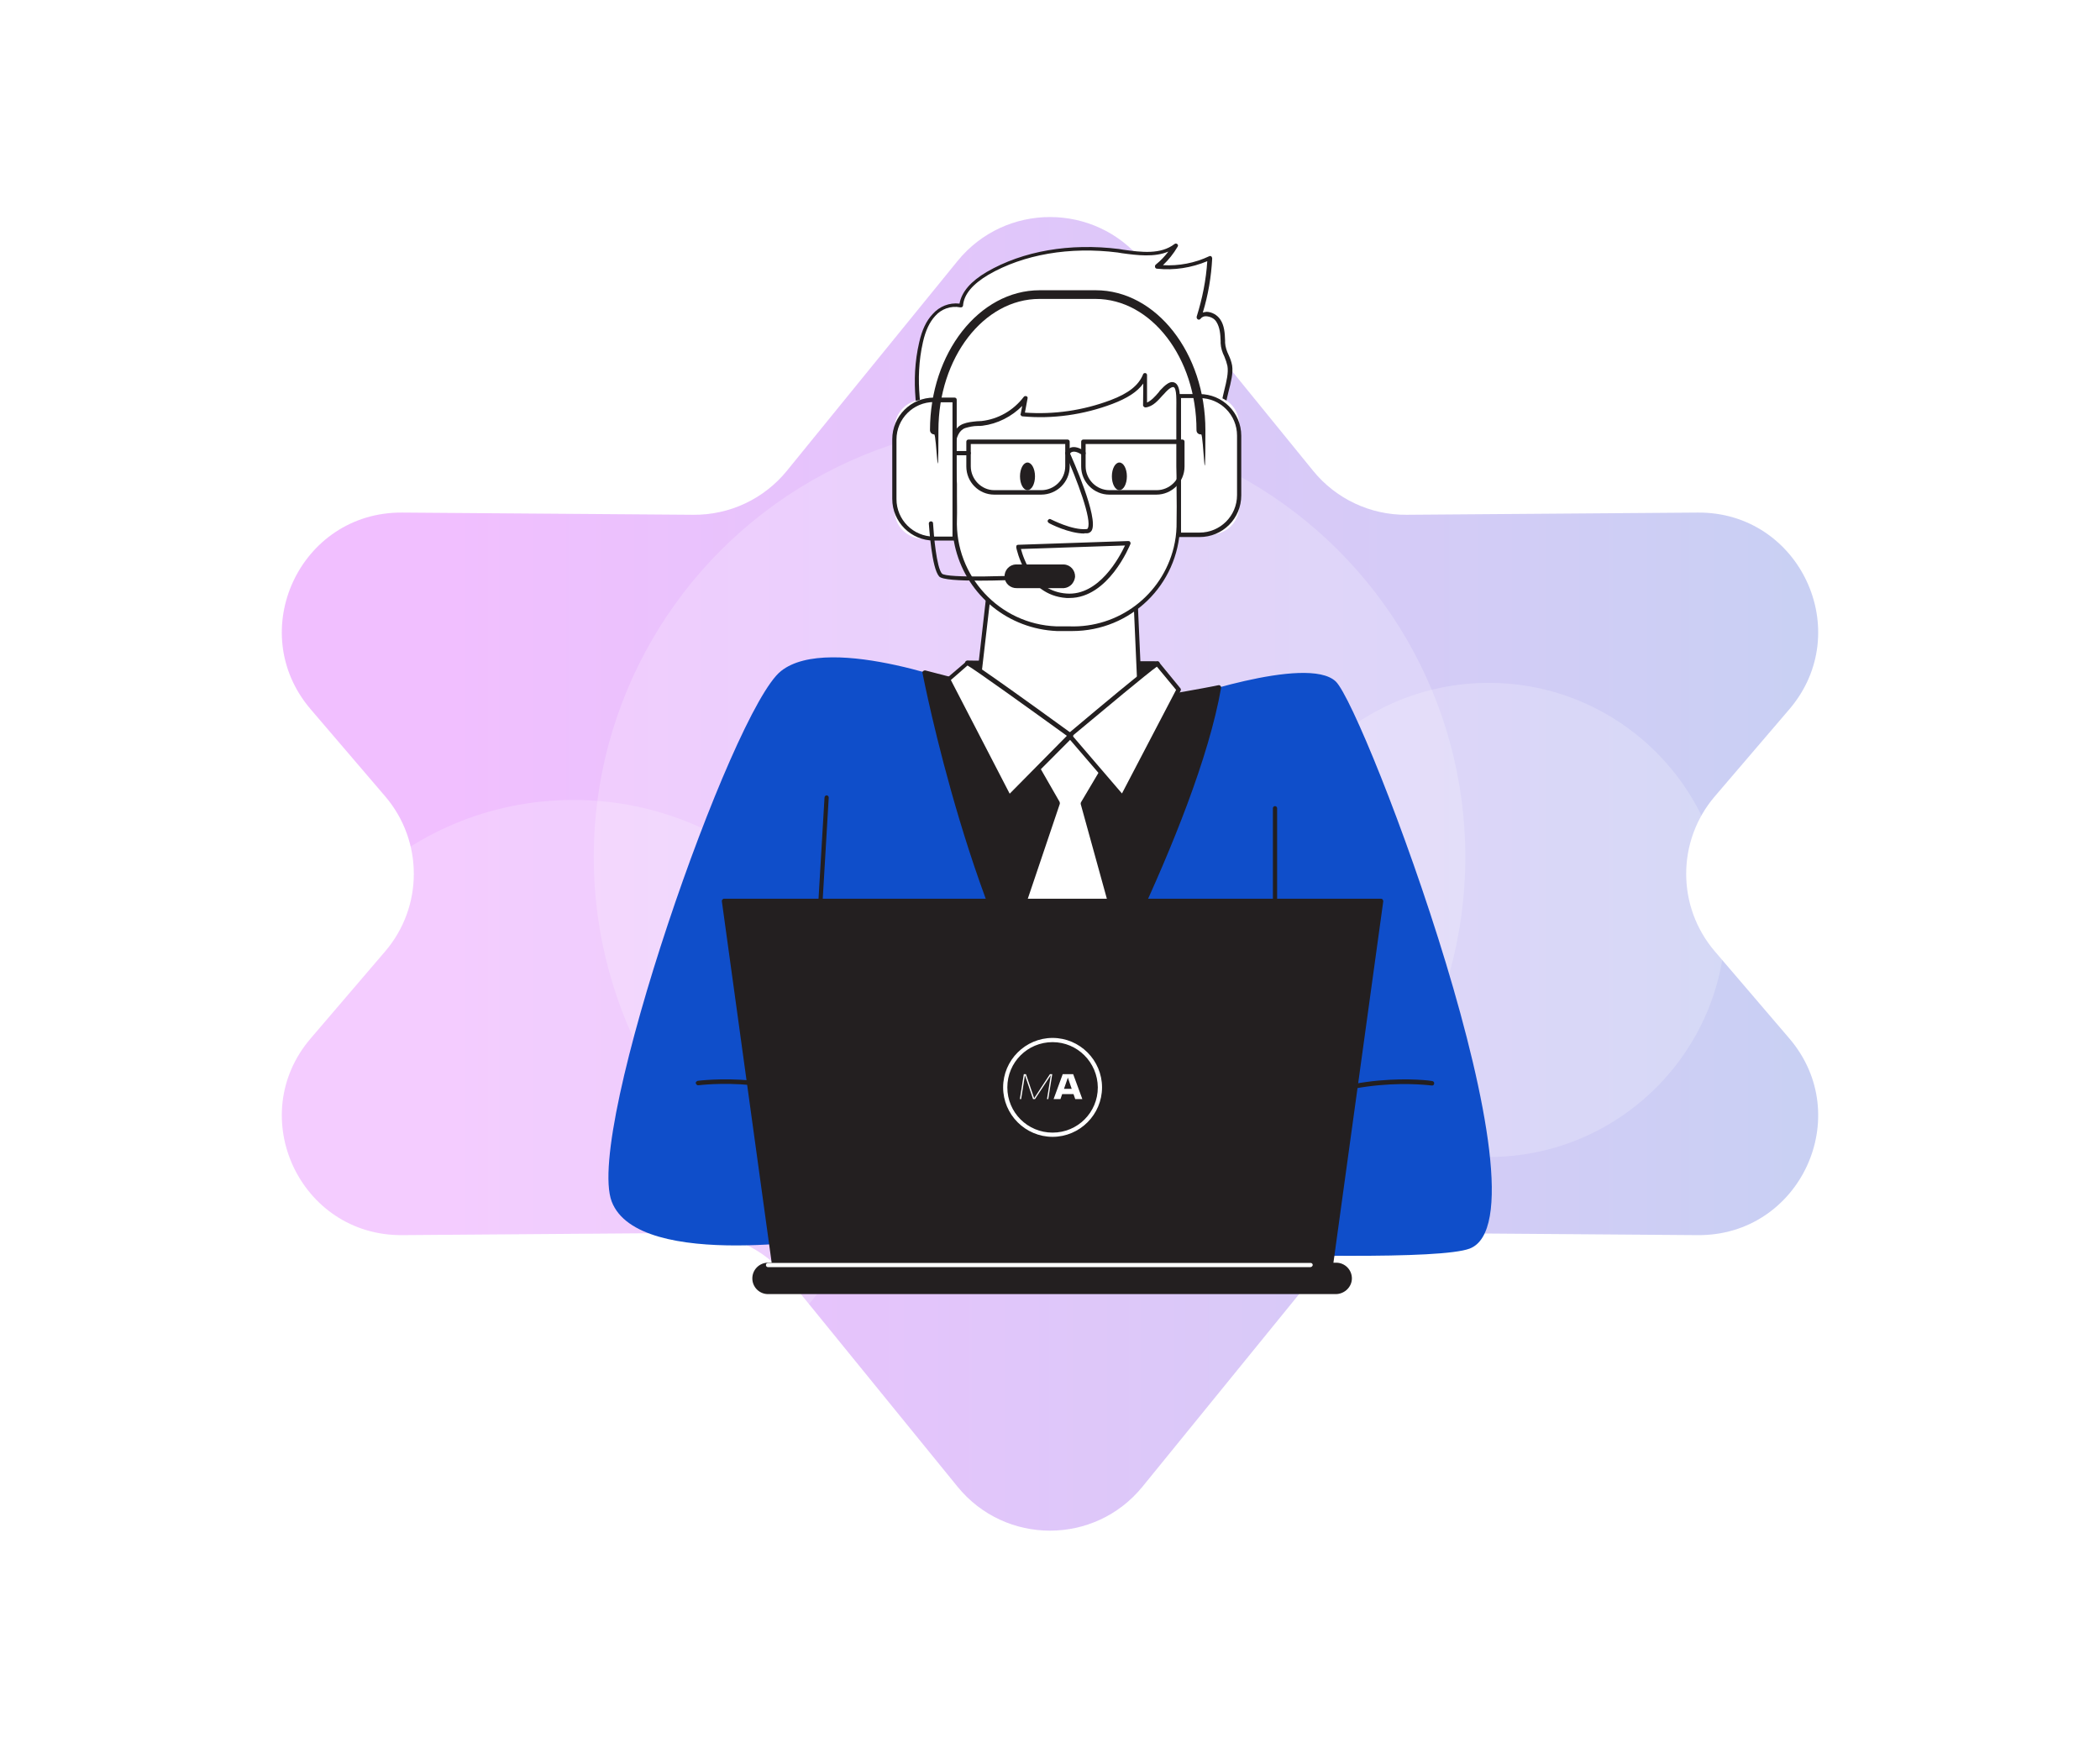 <svg width="1240" height="1032" viewBox="0 0 1240 1032" fill="none" xmlns="http://www.w3.org/2000/svg">
<g filter="url(#filter0_f_115_470)">
<path d="M565.392 154.134C593.562 119.503 646.438 119.503 674.608 154.134L775.366 278.003C788.851 294.582 809.138 304.137 830.508 303.975L1002.53 302.671C1062.89 302.213 1095.79 372.961 1056.55 418.825L1012.56 470.235C990.016 496.581 990.016 535.419 1012.56 561.765L1056.55 613.175C1095.79 659.039 1062.89 729.787 1002.53 729.329L830.508 728.025C809.138 727.863 788.851 737.418 775.366 753.997L674.608 877.866C646.438 912.497 593.562 912.497 565.392 877.866L464.634 753.997C451.149 737.418 430.862 727.863 409.492 728.025L237.472 729.329C177.111 729.787 144.209 659.039 183.453 613.175L227.442 561.765C249.984 535.419 249.984 496.581 227.442 470.235L183.453 418.825C144.209 372.961 177.111 302.213 237.472 302.671L409.492 303.975C430.862 304.137 451.149 294.582 464.634 278.003L565.392 154.134Z" fill="url(#paint0_linear_115_470)" fill-opacity="0.25"/>
</g>
<ellipse cx="338.496" cy="653.807" rx="181.337" ry="181.447" fill="white" fill-opacity="0.2"/>
<ellipse cx="607.911" cy="506.057" rx="257.326" ry="256.618" fill="white" fill-opacity="0.2"/>
<ellipse cx="879.053" cy="543.211" rx="139.889" ry="139.974" fill="white" fill-opacity="0.2"/>
<path d="M575.574 406.667C575.574 406.667 490.042 373.174 461.117 396.287C432.191 419.262 345.276 667.69 361.192 709.486C377.108 751.145 496.962 730.108 496.962 730.108C496.962 730.108 833.551 750.038 867.736 737.305C918.806 718.067 805.733 418.57 788.71 402.377C771.686 386.322 694.044 413.864 694.044 413.864" fill="#0F4ECA"/>
<path d="M504.989 661.323C504.851 661.323 504.436 661.323 504.297 661.185C464.3 633.782 412.953 640.84 412.4 640.84C411.708 640.978 411.154 640.425 410.877 639.733C410.601 639.041 411.293 638.487 411.985 638.21C412.538 638.21 464.992 630.875 505.82 658.832C506.373 659.247 506.512 659.939 506.235 660.631C505.82 661.046 505.543 661.185 505.128 661.185L504.989 661.323Z" fill="#231F20"/>
<path d="M752.864 661.323C752.449 661.323 752.172 661.185 751.757 660.77C751.342 660.216 751.342 659.524 751.895 658.97C792.862 631.014 845.177 638.072 845.731 638.349C846.423 638.487 846.976 639.041 846.838 639.871C846.699 640.702 846.146 641.117 845.315 640.978C844.762 640.978 793.415 633.782 753.418 661.323C753.418 661.323 753.279 661.462 752.864 661.462V661.323Z" fill="#231F20"/>
<path d="M479.109 624.37C478.417 624.37 477.863 623.678 477.863 623.125L486.859 470.885C486.859 470.193 487.551 469.639 488.105 469.639C488.797 469.639 489.35 470.331 489.35 470.885L480.354 623.125C480.354 623.817 479.801 624.37 479.109 624.37Z" fill="#231F20"/>
<path d="M752.864 624.37C752.172 624.37 751.618 623.817 751.618 623.125V477.251C751.618 476.559 752.172 476.006 752.864 476.006C753.556 476.006 754.109 476.559 754.109 477.251V623.125C754.109 623.817 753.556 624.37 752.864 624.37Z" fill="#231F20"/>
<path d="M545.956 397.118C545.956 397.118 575.158 550.465 630.38 623.125C630.38 623.125 705.116 489.292 719.648 405.975C719.648 405.975 663.042 416.77 642.006 417.186C620.969 417.601 546.094 397.256 546.094 397.256L545.956 397.118Z" fill="#231F20"/>
<path d="M630.242 624.37C629.827 624.37 629.55 624.232 629.135 623.817C574.605 551.849 544.987 398.778 544.711 397.394C544.572 396.979 544.711 396.426 545.126 396.287C545.541 395.872 545.818 395.872 546.371 395.872C547.063 396.01 620.554 415.802 641.591 415.802H642.006C662.627 415.663 718.818 404.868 719.51 404.591C719.925 404.591 720.479 404.591 720.617 405.006C721.032 405.422 721.032 405.698 721.032 406.114C706.639 488.738 632.318 622.433 631.626 623.678C631.487 624.094 630.934 624.37 630.38 624.37H630.242ZM547.617 398.778C551.215 416.909 580.141 553.094 630.242 620.634C638.823 604.718 703.871 484.586 717.987 407.498C707.884 409.297 660.967 418.154 642.006 418.293H641.591C622.076 418.293 559.935 401.962 547.617 398.778Z" fill="#231F20"/>
<path d="M612.665 453.862L624.567 474.345L594.811 562.506L630.241 623.125L662.765 559.876L639.237 474.622L651.555 453.862L632.041 434.209L612.665 453.862Z" fill="white"/>
<path d="M630.241 624.37C629.826 624.37 629.273 624.232 629.134 623.817L593.704 563.474C593.565 563.059 593.565 562.782 593.565 562.367L623.183 474.622L611.696 454.554C611.281 454 611.557 453.446 611.834 453.031L631.072 433.655C631.21 433.24 631.625 433.24 632.041 433.24C632.456 433.24 632.733 433.378 633.009 433.655L652.524 453.031C652.939 453.446 653.077 454.138 652.662 454.692L640.621 475.175L664.011 559.876V560.845L631.487 623.955C631.349 624.094 630.933 624.509 630.38 624.509L630.241 624.37ZM596.195 562.506L630.241 620.218L661.52 559.461L638.13 474.76C638.13 474.345 638.13 474.068 638.269 473.791L650.171 453.723L632.041 435.87L614.325 453.723L625.674 473.514C625.813 473.93 625.813 474.206 625.813 474.622L596.195 562.367V562.506Z" fill="#231F20"/>
<path d="M571.145 391.443L683.664 391.858L681.588 434.762H602.285L563.671 416.355L571.145 391.443Z" fill="#231F20"/>
<path d="M681.588 436.008H602.285C602.146 436.008 601.87 436.008 601.731 435.87L563.118 417.462C562.564 417.047 562.149 416.494 562.426 415.94L569.899 391.028C570.038 390.474 570.591 390.059 571.145 390.059L683.526 390.474C684.217 390.474 684.771 391.028 684.771 391.72L682.695 434.624C682.695 435.316 682.142 435.87 681.45 435.87L681.588 436.008ZM602.423 433.517H680.342L682.142 393.104L572.114 392.689L565.194 415.525L602.423 433.378V433.517Z" fill="#231F20"/>
<path d="M712.866 282.384C718.956 269.098 720.478 251.244 722.97 236.989C724.077 230.622 727.398 222.18 726.43 215.537C725.738 210.97 722.831 207.371 722.416 202.25C722.278 197.683 722.278 192.701 719.648 189.102C717.018 185.504 710.929 183.566 708.161 187.303C711.759 175.954 713.974 164.052 714.527 152.15C704.839 156.578 694.044 158.378 683.387 157.27C687.539 153.81 691.276 149.658 694.182 144.814C684.91 151.734 671.9 149.52 660.413 148.136C633.84 144.814 606.16 148.136 583.047 161.422C575.574 165.574 568.238 172.079 567.27 180.66C561.595 179.138 555.229 181.906 551.215 186.334C547.34 190.902 544.849 196.438 543.742 202.25C535.853 236.02 548.724 265.084 552.184 298.577C577.234 300.099 602.285 302.175 627.474 301.898C647.542 301.483 702.071 306.05 712.866 282.384Z" fill="white"/>
<path d="M648.095 303.421C644.22 303.421 640.622 303.421 637.3 303.282H627.612C607.129 303.698 586.507 302.175 566.439 300.93L552.184 299.961C551.63 299.961 551.077 299.407 551.077 298.854C549.97 288.058 548.032 277.678 545.818 267.575C541.389 245.846 537.375 225.363 542.773 202.112C544.434 194.777 546.925 189.518 550.662 185.504C554.675 180.937 560.488 178.584 566.578 179.276C567.823 172.356 573.221 166.128 582.632 160.592C604.084 148.136 631.764 143.43 660.69 147.029L663.181 147.444C674.114 148.966 685.325 150.35 693.49 144.122C694.044 143.707 694.598 143.707 695.151 144.122C695.705 144.538 695.705 145.23 695.29 145.783C692.937 149.797 690.03 153.395 686.709 156.578C695.982 157.132 705.531 155.333 713.974 151.319C714.666 150.904 715.496 151.319 715.634 152.011C715.634 152.15 715.773 152.426 715.773 152.565C715.219 163.36 713.42 174.155 710.237 184.535C710.929 184.397 711.898 184.12 712.59 184.12C715.634 184.258 718.679 185.919 720.478 188.549C722.97 192.147 723.246 196.714 723.385 201.143V202.389C723.523 204.742 724.354 207.371 725.461 209.586C726.43 211.662 727.122 213.599 727.537 215.814C728.229 220.381 726.845 225.64 725.461 231.038C724.907 233.39 724.354 235.605 723.938 237.681C723.523 240.172 722.97 243.217 722.693 245.846C720.894 258.302 718.818 272.419 713.974 283.353C705.808 301.483 673.007 303.421 648.234 303.421H648.095ZM629.826 300.653H637.162C659.998 301.068 702.625 301.622 711.621 281.83C716.326 271.174 718.541 257.334 720.202 245.154C720.617 242.248 721.17 239.48 721.447 236.989C721.862 234.774 722.416 232.56 722.97 230.207C724.215 225.225 725.461 220.104 724.769 216.09C724.354 214.291 723.8 212.492 722.97 210.554C721.724 208.063 720.894 205.434 720.755 202.666V201.42C720.617 197.406 720.34 193.393 718.264 190.071C717.018 187.995 714.804 187.026 712.451 186.75C710.929 186.611 709.683 187.165 708.853 188.272C708.438 188.826 707.607 188.964 707.054 188.41C706.638 187.995 706.5 187.442 706.638 186.888C709.96 176.231 712.174 165.298 712.866 154.226C703.594 158.101 693.352 159.762 683.11 158.654C682.418 158.654 681.865 157.962 682.003 157.132C682.003 156.717 682.142 156.578 682.557 156.163C685.325 153.949 687.678 151.458 689.892 148.551C681.726 152.011 671.623 150.766 662.489 149.52L659.998 149.105C631.626 145.506 604.361 150.212 583.601 162.253C574.328 167.789 569.207 173.74 568.654 180.383C568.654 181.075 567.962 181.629 567.131 181.49H566.993C561.457 180.383 555.782 182.459 552.184 186.611C548.862 190.21 546.51 195.192 544.987 201.974C539.866 224.394 543.88 244.739 548.032 266.33C550.108 276.156 552.046 286.259 553.153 296.916L566.301 297.885C586.23 299.13 606.852 300.653 627.335 300.238L630.103 300.791L629.826 300.653Z" fill="#231F20"/>
<path d="M575.573 422.306C575.573 422.306 596.472 432.963 632.041 434.209C667.748 435.454 673.699 425.766 673.699 425.766L672.73 406.529L670.654 362.102L668.855 320.582L587.337 317.676L583.462 351.446L582.217 362.379L575.435 422.168L575.573 422.306Z" fill="white"/>
<path d="M638.131 435.731C636.331 435.731 634.117 435.731 632.041 435.593C596.334 434.347 575.159 423.69 575.02 423.552C574.467 423.414 574.328 422.86 574.328 422.306L586.231 317.814C586.231 317.122 586.923 316.707 587.476 316.707L668.994 319.475C669.686 319.475 670.239 320.029 670.239 320.721L674.945 425.766C674.945 425.905 674.945 426.32 674.807 426.458C674.391 427.012 668.717 435.731 638.131 435.731ZM576.819 421.614C580.833 423.414 600.763 431.856 632.041 432.963C662.766 434.07 670.931 426.874 672.454 425.351L667.887 321.828L588.722 319.06L576.819 421.614Z" fill="#231F20"/>
<path d="M692.937 227.439C696.951 227.854 695.843 239.203 695.843 245.154V275.326C695.843 287.228 696.258 299.13 695.843 311.033C695.705 315.185 695.151 319.475 694.182 323.627C687.262 352.553 660.966 372.482 631.349 371.375H624.014C596.195 370.268 572.529 351.03 565.47 324.181C563.948 318.368 563.394 312.417 563.671 306.466C563.81 299.546 563.671 292.626 563.671 285.567C563.671 278.509 559.104 255.396 569.346 251.382C572.667 250.137 576.266 250.275 579.726 249.722C589.967 248.476 599.24 243.078 605.468 234.913L603.807 244.601C621.661 246.262 639.653 243.632 656.399 237.404C664.565 234.359 673.007 229.515 676.467 221.488L676.052 239.342C680.204 238.788 683.249 234.913 686.155 231.73C689.062 228.546 691.276 227.162 692.798 227.301L692.937 227.439Z" fill="white"/>
<path d="M633.563 372.621H624.014C595.642 371.375 571.56 351.999 564.363 324.596C562.841 318.783 562.149 312.694 562.287 306.466C562.426 301.898 562.287 297.193 562.287 292.626V285.706C562.287 283.906 562.149 281.692 561.872 278.924C560.903 268.267 559.658 253.735 568.792 250.275C571.283 249.306 574.051 249.03 576.819 248.753C577.788 248.753 578.619 248.614 579.587 248.614C589.414 247.507 598.41 242.386 604.499 234.359C604.915 233.806 605.468 233.806 606.022 233.944C606.575 234.082 606.991 234.636 606.714 235.466L605.191 243.632C622.353 244.878 639.515 242.386 655.707 236.297C666.364 232.283 672.315 227.578 674.945 221.073C675.083 220.381 676.052 220.104 676.606 220.381C677.159 220.658 677.298 221.073 677.298 221.626V237.681C679.789 236.574 682.003 234.221 684.218 231.591L684.91 230.622C688.231 227.024 690.584 225.363 692.522 225.64C697.089 226.194 696.951 234.221 696.674 241.418V274.91C696.674 278.924 696.674 282.799 696.812 286.813C696.812 294.702 696.951 302.729 696.812 310.618C695.843 345.356 667.61 372.621 633.148 372.621H633.563ZM603.669 239.618C597.441 245.985 588.999 250.275 580.141 251.382C579.172 251.521 578.342 251.521 577.235 251.521C574.743 251.521 572.252 252.074 569.899 252.766C562.564 255.534 563.671 269.098 564.64 278.786C564.779 281.554 565.055 283.906 565.055 285.706V292.626C565.055 297.193 565.194 301.898 565.055 306.466C563.81 340.097 590.106 368.607 623.737 369.853H631.349C660.413 370.96 686.155 351.446 693.075 323.212C694.044 319.198 694.598 315.046 694.736 311.033C694.875 303.144 694.875 295.117 694.736 287.228C694.736 283.214 694.736 279.339 694.598 275.326V241.694C694.598 237.542 695.013 228.685 692.799 228.546C692.245 228.546 690.723 228.685 687.263 232.698L686.571 233.39C683.803 236.435 680.896 240.034 676.467 240.587C675.775 240.587 675.222 240.172 674.945 239.48C674.945 239.342 675.083 226.47 675.083 226.47C671.485 231.453 665.534 235.19 656.815 238.511C639.93 244.878 621.661 247.507 603.807 245.846C603.392 245.846 603.115 245.708 602.839 245.293C602.562 244.878 602.423 244.739 602.7 244.324L603.669 239.342V239.618Z" fill="#231F20"/>
<path d="M630.657 267.575C630.657 267.575 651.14 312.97 642.006 313.801C632.871 314.631 620.139 307.711 620.139 307.711" fill="white"/>
<path d="M640.345 315.046C631.211 315.046 619.862 309.234 619.308 308.818C618.755 308.403 618.339 307.711 618.755 307.158C619.17 306.604 619.862 306.189 620.415 306.604C620.554 306.604 633.01 313.247 641.591 312.417C642.006 312.417 642.144 312.278 642.283 312.002C645.051 307.296 635.639 282.522 629.135 268.129C628.719 267.437 629.135 266.606 629.827 266.468C630.519 266.053 631.349 266.468 631.487 267.022C633.287 271.035 648.787 305.774 644.635 313.247C644.082 314.216 642.975 314.908 641.867 314.908C641.452 314.908 640.899 314.908 640.207 314.908L640.345 315.046Z" fill="#231F20"/>
<path d="M606.713 289.442C609.159 289.442 611.142 285.787 611.142 281.277C611.142 276.767 609.159 273.111 606.713 273.111C604.268 273.111 602.285 276.767 602.285 281.277C602.285 285.787 604.268 289.442 606.713 289.442Z" fill="#231F20"/>
<path d="M660.966 289.442C663.412 289.442 665.395 285.787 665.395 281.277C665.395 276.767 663.412 273.111 660.966 273.111C658.52 273.111 656.538 276.767 656.538 281.277C656.538 285.787 658.52 289.442 660.966 289.442Z" fill="#231F20"/>
<path d="M683.664 391.858C682.003 391.858 631.625 434.209 631.625 434.209L662.904 470.608L696.12 406.944L683.664 391.72V391.858Z" fill="white"/>
<path d="M662.765 472.13C662.35 472.13 662.073 471.992 661.797 471.715L630.518 435.316C630.38 435.178 630.103 434.762 630.103 434.347C630.103 433.932 630.241 433.655 630.518 433.378C681.311 390.613 682.833 390.613 683.387 390.613C683.941 390.613 684.079 390.751 684.356 391.028L696.95 406.39C697.365 406.806 697.365 407.359 697.089 407.913L663.873 471.3C663.734 471.715 663.319 471.854 662.765 471.992V472.13ZM633.286 434.486L662.489 468.532L694.459 407.359L683.11 393.658C678.128 397.118 651.555 419.262 633.148 434.624L633.286 434.486Z" fill="#231F20"/>
<path d="M571.145 391.443C572.805 391.443 632.041 434.209 632.041 434.209L595.78 470.608L559.796 401.131L571.145 391.443Z" fill="white"/>
<path d="M595.919 472.13H595.78C595.365 472.13 595.088 471.715 594.811 471.438L558.827 401.962C558.689 401.408 558.689 400.854 559.243 400.301L570.591 390.613C570.73 390.474 571.145 390.198 571.56 390.198C572.114 390.198 573.636 390.198 633.148 433.378C633.563 433.517 633.702 433.932 633.702 434.347C633.702 434.762 633.563 435.039 633.287 435.454L597.026 471.854C596.611 471.992 596.334 472.269 595.919 472.269V472.13ZM561.457 401.546L596.195 468.67L629.965 434.486C608.098 418.708 576.404 395.872 571.283 392.966L561.457 401.546Z" fill="#231F20"/>
<path d="M631.487 353.106H629.688C605.33 351.446 600.209 323.627 600.07 323.35C600.07 322.935 600.07 322.658 600.209 322.243C600.347 321.828 600.762 321.69 601.177 321.69L666.225 319.475C666.641 319.475 667.194 319.614 667.333 320.029C667.471 320.444 667.748 320.721 667.471 321.274C666.917 322.52 654.461 353.106 631.487 353.106ZM602.838 324.181C604.361 329.717 610.45 349.093 629.688 350.477C648.926 351.999 661.105 328.886 664.288 322.105L602.838 324.181Z" fill="#231F20"/>
<path d="M544.849 236.158H563.671V318.091H544.849C535.714 318.091 528.241 310.618 528.241 301.483V253.043C528.241 243.77 535.576 236.158 544.849 236.158Z" fill="white"/>
<path d="M563.671 319.198H551.492C537.929 319.198 526.857 308.265 526.857 294.563V259.41C526.857 245.846 537.791 234.774 551.492 234.774H563.671C564.363 234.774 564.917 235.328 564.917 236.02V317.953C564.917 318.645 564.363 319.198 563.671 319.198ZM551.492 237.404C539.313 237.404 529.348 247.23 529.348 259.548V294.702C529.348 306.881 539.175 316.846 551.492 316.846H562.426V237.542H551.492V237.404Z" fill="#231F20"/>
<path d="M715.081 315.738H696.258V233.806H715.081C724.215 233.806 731.689 241.279 731.689 250.414V298.992C731.689 308.126 724.215 315.6 715.081 315.6V315.738Z" fill="white"/>
<path d="M708.299 317.122H696.12C695.428 317.122 694.875 316.569 694.875 315.877V233.944C694.875 233.252 695.428 232.698 696.12 232.698H708.299C721.862 232.698 732.935 243.632 732.935 257.334V292.487C732.935 306.189 722.001 317.122 708.299 317.122ZM697.366 314.493H708.299C720.478 314.493 730.443 304.666 730.443 292.349V257.195C730.443 245.016 720.617 235.051 708.299 235.051H697.366V314.354V314.493Z" fill="#231F20"/>
<path d="M708.991 256.503C707.469 256.503 706.5 255.396 706.5 254.012C706.5 211.246 679.789 176.508 646.85 176.508H613.772C580.833 176.508 554.122 211.246 554.122 254.012C554.122 296.778 553.014 256.503 551.63 256.503C550.246 256.503 549.139 255.396 549.139 254.012C549.139 208.478 578.203 171.387 613.91 171.387H646.988C682.695 171.387 711.759 208.478 711.759 254.012C711.759 299.546 710.652 256.503 709.268 256.503H708.991Z" fill="#231F20"/>
<path d="M578.48 342.865C566.301 342.865 556.198 342.311 554.537 340.374C550.108 335.391 548.724 311.863 548.447 309.095C548.447 308.403 549.001 307.85 549.693 307.85C550.385 307.85 550.938 308.265 550.938 308.957C551.354 316.154 553.014 335.114 556.198 338.713C558.966 341.481 596.472 340.512 631.21 338.298C631.902 338.298 632.456 338.851 632.733 339.543C632.733 340.235 632.179 340.789 631.487 340.789C624.152 341.204 598.271 342.865 578.48 342.865Z" fill="#231F20"/>
<path d="M598.825 334.838H629.688C631.902 334.838 633.701 336.637 633.701 338.851V342.173C633.701 344.387 631.902 346.186 629.688 346.186H598.825C596.61 346.186 594.811 344.387 594.811 342.173V338.851C594.811 336.498 596.61 334.838 598.825 334.838Z" fill="#231F20"/>
<path d="M628.027 347.294H600.485C596.61 347.432 593.289 344.526 593.15 340.65C593.012 336.775 595.918 333.454 599.793 333.315H628.165C632.041 333.454 634.947 336.775 634.809 340.65C634.393 344.11 631.764 347.017 628.165 347.294H628.027ZM600.209 336.083C597.856 335.945 595.78 337.744 595.641 340.097C595.503 342.45 597.302 344.526 599.655 344.664H627.75C630.103 344.526 631.902 342.45 631.764 340.097C631.625 337.882 629.965 336.222 627.75 336.083H600.209Z" fill="#231F20"/>
<path d="M614.879 292.072H587.061C577.926 292.072 570.591 284.598 570.591 275.464V260.794C570.591 260.102 571.145 259.548 571.837 259.548H630.38C631.072 259.548 631.626 260.102 631.626 260.794V275.464C631.626 284.598 624.152 292.072 614.741 292.072C614.833 292.072 614.833 292.072 614.741 292.072H614.879ZM573.221 262.178V275.326C573.221 282.938 579.449 289.442 587.061 289.442H614.879C622.491 289.442 628.996 283.214 628.996 275.326V262.178H573.221Z" fill="#231F20"/>
<path d="M682.834 292.072H655.015C645.881 292.072 638.407 284.598 638.407 275.464V260.794C638.407 260.102 638.961 259.548 639.653 259.548H698.196C698.888 259.548 699.442 260.102 699.442 260.794V275.464C699.442 284.598 691.968 292.072 682.834 292.072ZM641.037 262.178V275.326C641.037 282.938 647.265 289.442 655.154 289.442H682.972C690.584 289.442 697.089 283.214 697.089 275.326V262.178H641.175H641.037Z" fill="#231F20"/>
<path d="M639.791 268.821C639.653 268.821 639.238 268.821 639.099 268.682C636.608 267.022 634.532 266.33 633.01 266.883C632.456 267.022 631.902 267.575 631.764 268.129C631.626 268.821 630.795 269.236 630.103 268.821C629.411 268.682 628.996 267.852 629.411 267.16C629.965 265.914 630.934 264.807 632.318 264.254C634.532 263.562 637.3 264.254 640.483 266.468C641.037 266.883 641.175 267.714 640.898 268.267C640.76 268.821 640.206 268.959 639.791 268.821Z" fill="#231F20"/>
<path d="M571.975 268.821H563.81C563.118 268.821 562.564 268.267 562.564 267.575C562.564 266.883 563.118 266.33 563.81 266.33H571.975C572.667 266.33 573.221 266.883 573.221 267.575C573.221 268.267 572.529 268.821 571.975 268.821Z" fill="#231F20"/>
<path d="M785.803 746.993H457.103L427.347 532.196H815.421L785.803 746.993Z" fill="#231F20"/>
<path d="M785.803 748.238H457.103C456.411 748.238 455.996 747.685 455.858 747.131L426.24 532.196C426.102 531.504 426.655 530.95 427.347 530.674H815.421C815.836 530.674 816.113 530.812 816.39 531.089C816.528 531.504 816.805 531.781 816.805 532.058L787.187 746.854C787.049 747.823 786.495 748.377 785.942 748.377L785.803 748.238ZM458.211 745.747H784.696L813.898 533.58H428.731L458.211 745.747Z" fill="#231F20"/>
<path d="M451.152 746.993H791.201C794.246 746.993 796.875 749.484 796.875 752.667V757.234C796.875 760.279 794.384 762.909 791.201 762.909H451.152C448.107 762.909 445.478 760.417 445.478 757.234V752.667C445.478 749.622 447.969 746.993 451.152 746.993Z" fill="#231F20"/>
<path d="M788.71 764.154H453.505C448.384 764.154 444.232 760.002 444.232 754.882C444.232 749.761 448.384 745.609 453.505 745.609H788.986C794.107 745.609 798.259 749.761 798.259 754.882C798.259 760.002 793.83 764.154 788.71 764.154ZM453.505 748.238C449.906 748.238 446.723 751.145 446.723 755.02C446.723 758.895 449.63 761.802 453.505 761.802H788.986C792.585 761.802 795.768 758.895 795.768 755.02C795.768 751.145 792.862 748.238 788.986 748.238H453.505Z" fill="#231F20"/>
<path d="M773.762 748.238H453.505C452.813 748.238 452.259 747.685 452.259 746.993C452.259 746.301 452.813 745.747 453.505 745.747H773.901C774.593 745.747 775.146 746.301 775.146 746.993C775.008 747.685 774.454 748.238 773.624 748.238H773.762Z" fill="white"/>
<path d="M621.522 671.288C605.468 671.288 592.32 658.14 592.32 642.086C592.32 626.031 605.468 612.883 621.522 612.883C637.577 612.883 650.725 626.031 650.725 642.086C650.725 658.14 637.577 671.288 621.522 671.288ZM621.522 615.374C606.713 615.374 594.811 627.277 594.811 642.086C594.811 656.894 606.713 668.797 621.522 668.797C636.331 668.797 648.233 656.894 648.233 642.086C648.095 627.277 636.193 615.374 621.522 615.374Z" fill="white"/>
<path d="M619.942 634.3H621.328L618.976 649H618.22L620.488 634.804L611.143 649H610.009L605.2 634.888L602.953 649H602.197L604.528 634.3H605.809L610.639 648.496L619.942 634.3ZM634.895 649L633.887 646.06H627.188L626.18 649H622.127L627.503 634.3H633.698L639.095 649H634.895ZM628.259 642.952H632.816L630.548 636.337L628.259 642.952Z" fill="white"/>
<defs>
<filter id="filter0_f_115_470" x="38.42" y="0.174" width="1163.16" height="1031.65" filterUnits="userSpaceOnUse" color-interpolation-filters="sRGB">
<feFlood flood-opacity="0" result="BackgroundImageFix"/>
<feBlend mode="normal" in="SourceGraphic" in2="BackgroundImageFix" result="shape"/>
<feGaussianBlur stdDeviation="63.993" result="effect1_foregroundBlur_115_470"/>
</filter>
<linearGradient id="paint0_linear_115_470" x1="264.678" y1="517.265" x2="1186.82" y2="517.266" gradientUnits="userSpaceOnUse">
<stop stop-color="#C800FF"/>
<stop offset="1" stop-color="#0F4ECA"/>
</linearGradient>
</defs>
</svg>
